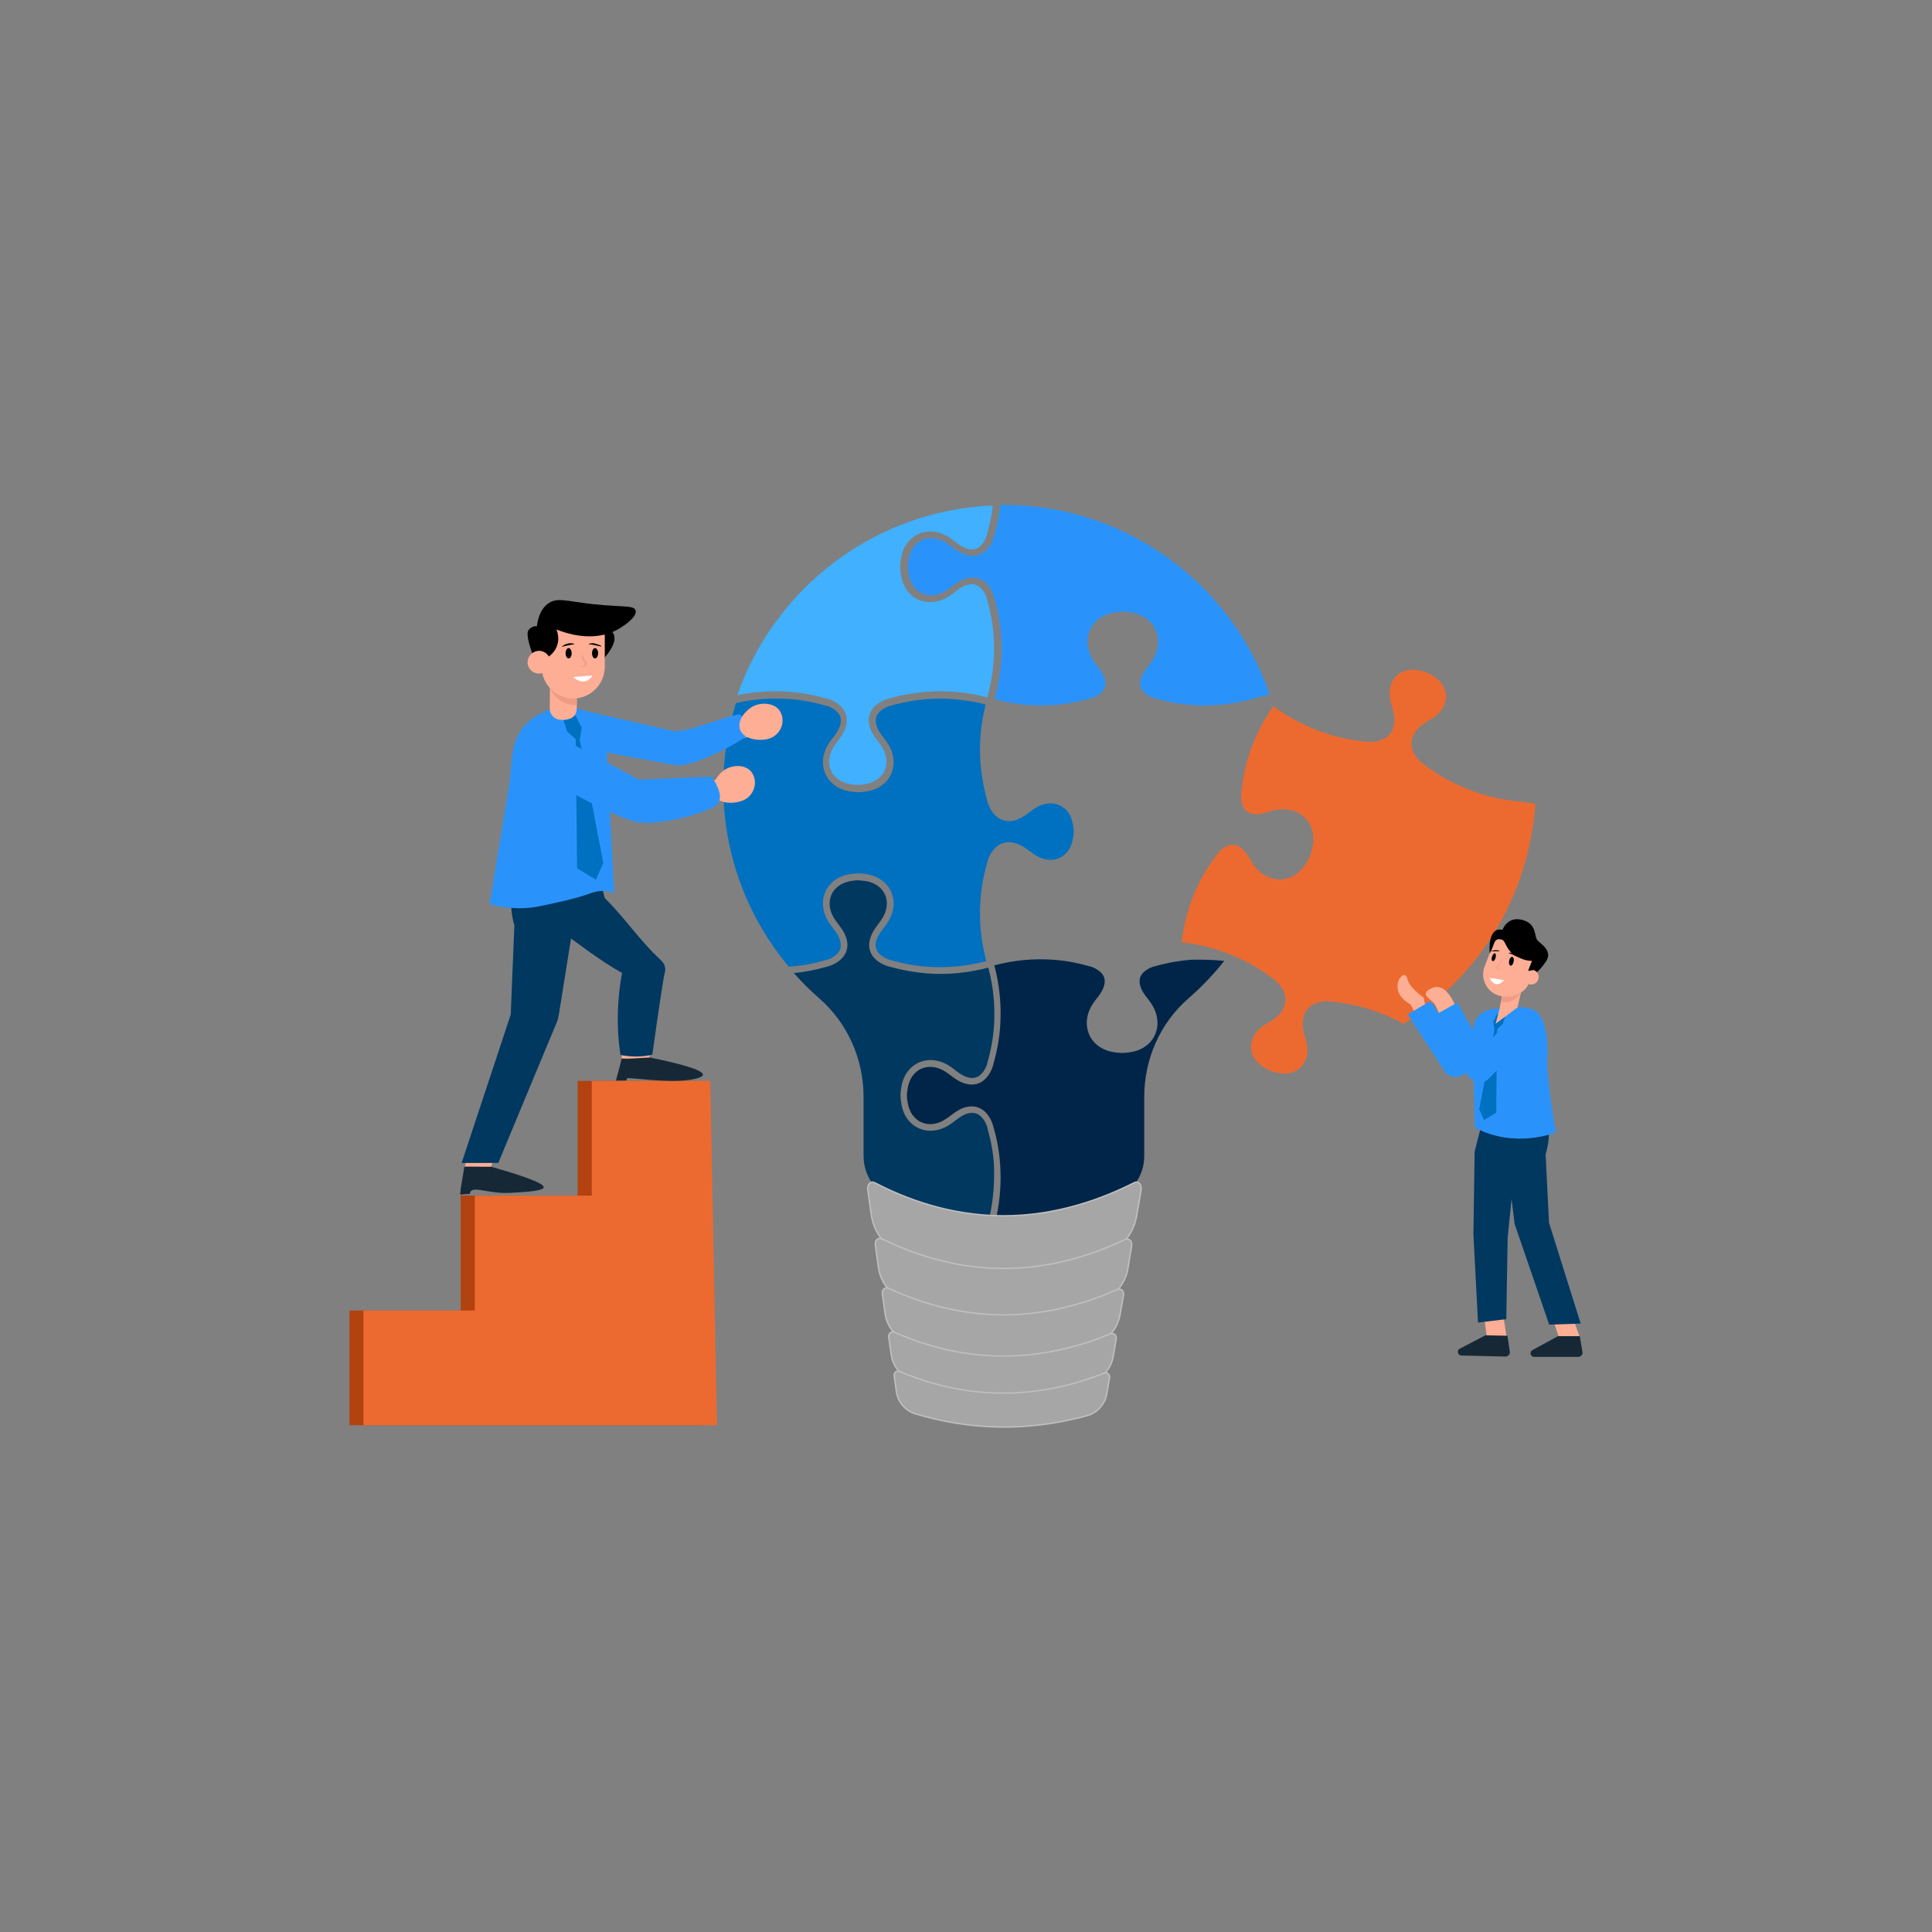 <?xml version="1.0" encoding="UTF-8"?>
<svg id="Layer_1" data-name="Layer 1" xmlns="http://www.w3.org/2000/svg" viewBox="0 0 1000 1000">
  <rect x="0" y="0" width="1000" height="1000" fill="#808080" stroke="none"/>
  <defs>
    <style>
      .cls-1 {
        fill: #b24210;
      }

      .cls-1, .cls-2, .cls-3, .cls-4, .cls-5, .cls-6, .cls-7, .cls-8, .cls-9, .cls-10, .cls-11, .cls-12, .cls-13, .cls-14 {
        fill-rule: evenodd;
        stroke-width: 0px;
      }

      .cls-2 {
        fill: #2a93fb;
      }

      .cls-3 {
        fill: #0070c0;
      }

      .cls-5 {
        fill: #ec6a30;
      }

      .cls-6 {
        fill: #ef9e89;
      }

      .cls-7 {
        fill: #40b0ff;
      }

      .cls-8 {
        fill: #fff;
      }

      .cls-15 {
        fill: none;
        stroke: #bfbfbf;
        stroke-miterlimit: 8;
        stroke-width: .72px;
      }

      .cls-9 {
        fill: #fdae95;
      }

      .cls-10 {
        fill: #162836;
      }

      .cls-11 {
        fill: #012548;
      }

      .cls-12 {
        fill: #a6a6a6;
      }

      .cls-13 {
        fill: #f09b84;
      }

      .cls-14 {
        fill: #003860;
      }
    </style>
  </defs>
  <path class="cls-7" d="M511.04,360.97c-10.33-2.73-20.83-3.7-31.34-2.91-6.44.53-12.98,1.59-19.24,3.44-1.15.26-3.35.88-5.83,2.56-2.3,1.59-3.8,3.53-4.5,5.73-1.15,3.44-.26,7.41,2.56,11.46.62.88,1.24,1.68,1.85,2.56.53.62.97,1.23,1.41,1.94,3,4.23,3.71,8.91,2.03,12.88-1.59,3.79-5.3,6.44-10.06,7.23-2.12.35-3.27.44-3.97.35-.62,0-1.77,0-3.88-.35-4.77-.79-8.47-3.44-10.06-7.23-1.68-3.97-.88-8.64,2.03-12.88.44-.62.97-1.32,1.41-1.94.62-.79,1.24-1.68,1.85-2.56,2.74-4.06,3.62-8.03,2.56-11.46-.71-2.2-2.21-4.14-4.5-5.73-2.38-1.68-4.59-2.38-5.83-2.56-6.27-1.85-12.71-2.91-19.25-3.44-8.92-.62-17.83-.09-26.66,1.76,19.33-55.38,70.98-95.68,132.24-98.15-.53,4.94-1.59,9.79-2.91,14.55v.18c-.18.71-.62,2.47-2.03,4.5-1.15,1.68-2.47,2.73-3.97,3.17-2.38.79-5.3,0-8.47-2.12-.79-.53-1.59-1.15-2.38-1.76-.71-.53-1.32-1.06-2.03-1.5-5.21-3.7-11.12-4.59-16.33-2.47-4.94,2.12-8.39,6.7-9.36,12.7-.35,1.94-.44,3.44-.44,4.41,0,1.06.09,2.56.44,4.5.97,6,4.41,10.67,9.36,12.7,5.12,2.12,11.12,1.23,16.33-2.47.71-.44,1.32-.97,2.03-1.5.79-.62,1.59-1.23,2.38-1.76,3.09-2.12,6-2.82,8.47-2.12,1.41.44,2.74,1.5,3.97,3.17,1.41,2.03,1.85,3.79,2.03,4.5v.18c1.77,6.09,2.91,12.26,3.35,18.52.79,10.76-.35,21.52-3.27,31.92h0Z"/>
  <path class="cls-2" d="M657.24,359.53c-2.82.53-5.56,1.24-8.29,2.03-8.38,2.38-16.85,3.62-25.4,3.62-2.21,0-4.5-.09-6.7-.26-6.26-.44-12.53-1.59-18.52-3.36h-.18c-.71-.18-2.56-.62-4.5-2.03-1.68-1.15-2.73-2.47-3.18-3.88-.79-2.38,0-5.3,2.12-8.48.53-.79,1.15-1.59,1.76-2.38.53-.71,1.06-1.32,1.5-2.03,3.7-5.21,4.59-11.12,2.47-16.33-2.03-4.94-6.7-8.39-12.7-9.36-1.94-.35-3.44-.44-4.41-.44-1.06,0-2.56.18-4.5.44-6,.97-10.67,4.41-12.7,9.36-2.12,5.12-1.23,11.12,2.47,16.33.53.71.97,1.41,1.5,2.03.62.79,1.23,1.59,1.76,2.38,2.12,3.09,2.82,6,2.12,8.48-.44,1.41-1.5,2.74-3.18,3.88-2.03,1.41-3.79,1.85-4.5,2.03h-.18c-6.09,1.77-12.26,2.91-18.52,3.36-10.32.79-20.64-.27-30.7-3,3-10.86,4.15-21.9,3.35-32.93-.44-6.53-1.59-12.98-3.44-19.25-.26-1.15-.88-3.35-2.56-5.83-1.59-2.3-3.53-3.8-5.73-4.5-3.44-1.15-7.41-.27-11.47,2.56-.88.62-1.68,1.24-2.56,1.85-.62.44-1.23.97-1.94,1.41-4.23,3-8.91,3.71-12.88,2.03-3.79-1.59-6.44-5.3-7.23-10.07-.35-2.12-.44-3.27-.44-3.88s.09-1.77.44-3.88c.79-4.77,3.44-8.48,7.23-10.06,3.97-1.68,8.73-.88,12.88,2.03.62.44,1.32.97,1.94,1.41.79.62,1.68,1.24,2.56,1.85,4.06,2.74,8.03,3.62,11.47,2.56,2.21-.71,4.15-2.21,5.73-4.5,1.68-2.38,2.29-4.59,2.56-5.83,1.5-5.12,2.47-10.33,3.09-15.54h2.29c63.34.18,117.5,41.14,137.17,98.18h0Z"/>
  <path class="cls-5" d="M785.03,459.32c-11.82,30.46-32.81,54.66-58.57,70.64-5.73-3.18-11.82-5.74-18.08-7.68-6.17-1.94-12.61-3.18-19.14-3.8-1.15-.18-3.44-.44-6.35.27-2.73.71-4.85,1.94-6.26,3.71-2.29,2.83-2.91,6.89-1.85,11.66.26,1.06.53,2.03.79,3,.26.79.44,1.5.62,2.3,1.23,5.03.26,9.62-2.73,12.8-2.91,3-7.23,4.15-12,3.09-2.12-.44-3.18-.79-3.79-1.06-.53-.18-1.59-.71-3.44-1.77-4.15-2.47-6.62-6.27-6.7-10.42-.09-4.33,2.29-8.48,6.62-11.3.62-.44,1.32-.88,2.03-1.24.88-.53,1.76-1.06,2.65-1.68,4.06-2.74,6.26-6.18,6.53-9.8.18-2.3-.53-4.68-2.12-6.98-1.59-2.47-3.44-3.89-4.41-4.5-5.2-3.97-10.76-7.42-16.67-10.15-9.53-4.59-19.85-7.51-30.52-8.65,1.15-10.33,3.97-20.22,8.38-29.4,2.73-5.65,6-11.04,9.88-16.07l.09-.09c.35-.62,1.5-2.12,3.53-3.44,1.68-1.15,3.26-1.59,4.85-1.5,2.56.18,4.94,1.85,7.14,5.03.53.79,1.06,1.59,1.59,2.47.44.71.88,1.41,1.32,2.21,3.53,5.3,8.73,8.3,14.29,8.21,5.38-.09,10.23-3.18,13.41-8.48.97-1.68,1.68-3,2.03-3.97.44-.97.79-2.47,1.23-4.33,1.23-6-.26-11.57-4.15-15.28-3.97-3.89-9.88-5.21-16.05-3.62-.79.18-1.59.44-2.47.71-.97.27-1.94.53-2.82.79-3.7.88-6.62.44-8.64-1.15-1.15-.97-2.03-2.47-2.47-4.42-.62-2.38-.35-4.24-.26-4.94v-.18c.62-6.27,1.76-12.54,3.62-18.54,2.91-9.36,7.23-18.19,12.97-26.22,6.88,5.03,14.2,9.09,21.96,12.19,2.21.88,4.41,1.59,6.62,2.3,6.17,1.94,12.61,3.18,19.14,3.8,1.15.18,3.44.44,6.35-.27,2.73-.71,4.85-1.94,6.26-3.71,2.29-2.83,2.91-6.89,1.76-11.66-.26-1.06-.53-2.03-.79-3-.26-.79-.44-1.59-.62-2.3-1.23-5.03-.26-9.62,2.73-12.8,2.91-3,7.23-4.15,12-3.09,2.12.44,3.18.79,3.79,1.06.53.18,1.59.71,3.44,1.77,4.15,2.47,6.62,6.27,6.7,10.42.09,4.33-2.29,8.48-6.62,11.3-.71.44-1.32.88-2.03,1.24-.88.53-1.76,1.06-2.65,1.68-4.06,2.74-6.26,6.18-6.53,9.8-.18,2.3.53,4.68,2.12,6.98,1.59,2.47,3.44,3.89,4.41,4.5,5.2,3.97,10.76,7.42,16.67,10.15,10.14,4.86,20.99,7.86,32.28,8.92h0c2.91.27,5.73.71,8.64,1.24-.97,14.22-4.15,28.87-9.7,43.27h0Z"/>
  <path class="cls-3" d="M555.77,430.26c0,.62,0,1.76-.44,3.88-.79,4.76-3.44,8.47-7.24,10.05-3.97,1.68-8.65.88-12.89-2.03-.62-.44-1.32-.97-1.94-1.41-.79-.62-1.68-1.23-2.56-1.85-4.06-2.73-8.03-3.62-11.47-2.56-2.21.71-4.15,2.2-5.74,4.5-1.68,2.38-2.29,4.67-2.56,5.82-1.77,6.26-3,12.7-3.44,19.23-.79,10.58.26,21.16,3,31.57-10.06,2.65-20.3,3.7-30.54,2.91-6.27-.44-12.53-1.59-18.54-3.35h-.18c-.71-.18-2.47-.62-4.5-2.03-1.68-1.15-2.74-2.47-3.18-3.88-.79-2.38,0-5.29,2.12-8.47.53-.79,1.15-1.59,1.77-2.38.53-.71,1.06-1.32,1.5-2.03,3.71-5.2,4.59-11.11,2.47-16.31-2.03-4.94-6.71-8.38-12.71-9.44-1.94-.26-3.44-.44-4.41-.44-1.06,0-2.56.18-4.5.44-6,.97-10.68,4.41-12.71,9.44-2.12,5.12-1.24,11.11,2.47,16.31.53.71.97,1.41,1.5,2.03.62.79,1.24,1.59,1.77,2.38,2.12,3.09,2.82,6,2.12,8.47-.44,1.41-1.5,2.73-3.18,3.88-2.03,1.41-3.8,1.85-4.5,2.03h-.18c-6.09,1.76-12.36,2.91-18.54,3.35h-.26c-21.1-25.22-33.89-57.76-33.89-93.21,0-15.08,2.29-29.63,6.53-43.21,9.09-2.12,18.36-2.82,27.63-2.12,6.27.44,12.53,1.59,18.54,3.35h.18c.71.18,2.47.62,4.5,2.03,1.68,1.15,2.74,2.47,3.18,3.88.79,2.38,0,5.29-2.12,8.47-.53.79-1.15,1.59-1.77,2.38-.53.71-1.06,1.32-1.5,2.03-3.71,5.2-4.59,11.11-2.47,16.31,2.12,4.94,6.71,8.38,12.71,9.35,1.77.26,3.27.44,4.24.44h.35c1.06,0,2.56-.18,4.32-.44,6-.97,10.68-4.41,12.71-9.35,2.12-5.11,1.24-11.11-2.47-16.31-.44-.71-.97-1.32-1.5-2.03-.62-.79-1.24-1.59-1.77-2.38-2.12-3.09-2.82-6-2.12-8.47.44-1.41,1.5-2.73,3.18-3.88,2.03-1.41,3.8-1.85,4.5-2.03h.18c6.09-1.76,12.36-2.82,18.54-3.35,10.15-.71,20.3.26,30.19,2.82-2.47,9.97-3.44,20.19-2.65,30.34.53,6.44,1.68,12.96,3.44,19.23.26,1.15.88,3.35,2.56,5.82,1.59,2.29,3.53,3.79,5.74,4.5,3.44,1.15,7.41.26,11.47-2.56.88-.62,1.68-1.23,2.56-1.85.62-.53,1.32-.97,1.94-1.41,4.24-3,8.91-3.7,12.89-2.03,3.88,1.59,6.53,5.2,7.24,10.05.35,1.76.44,2.91.44,3.53h0Z"/>
  <path class="cls-14" d="M512.28,629.47c-19.06-.71-35.48-4.23-48.36-8.12-10.06-3.09-16.94-12.35-16.94-22.94v-30.61c0-19.5-8.21-38.2-22.86-50.99-4.68-4.06-9.09-8.47-13.24-13.15,5.74-.53,11.38-1.68,16.94-3.26,1.15-.26,3.35-.88,5.82-2.56,2.29-1.59,3.79-3.53,4.5-5.73,1.15-3.44.26-7.41-2.56-11.47-.62-.88-1.24-1.68-1.85-2.56-.53-.62-.97-1.24-1.41-1.94-3-4.23-3.71-8.91-2.03-12.88,1.59-3.79,5.29-6.44,10.06-7.23,2.12-.35,3.27-.44,3.88-.35.62,0,1.76.09,3.88.35,4.77.79,8.47,3.44,10.06,7.23,1.68,3.97.88,8.73-2.03,12.88-.44.62-.97,1.32-1.41,1.94-.62.79-1.24,1.68-1.85,2.56-2.74,4.06-3.62,8.03-2.56,11.47.71,2.21,2.21,4.15,4.5,5.73,2.38,1.68,4.59,2.29,5.82,2.56,6.27,1.76,12.71,2.91,19.24,3.44,2.29.18,4.68.26,6.97.26,8.3,0,16.59-1.15,24.71-3.26,2.65,10.06,3.62,20.29,2.91,30.44-.44,6.26-1.59,12.53-3.35,18.53v.18c-.18.71-.62,2.47-2.03,4.5-1.15,1.68-2.47,2.73-3.97,3.18-2.38.79-5.29,0-8.47-2.12-.79-.53-1.59-1.15-2.38-1.76-.71-.53-1.32-1.06-2.03-1.5-5.21-3.71-11.12-4.59-16.33-2.47-4.94,2.12-8.38,6.7-9.35,12.7-.35,1.94-.44,3.44-.44,4.41,0,1.06.09,2.56.44,4.5.97,6,4.41,10.68,9.35,12.7,5.12,2.12,11.12,1.24,16.33-2.47.71-.53,1.32-.97,2.03-1.5.79-.62,1.59-1.24,2.38-1.76,3.09-2.12,6-2.82,8.47-2.12,1.41.44,2.74,1.5,3.97,3.18,1.41,2.03,1.85,3.79,2.03,4.5v.18c1.76,6.09,2.91,12.26,3.35,18.53.35,9.09-.26,18-2.21,26.82h0Z"/>
  <path class="cls-11" d="M633.64,497.38c-5.56,7.06-11.74,13.51-18.53,19.42-14.74,12.8-22.86,31.52-22.86,51.03v30.63c0,10.59-6.97,19.86-17.12,22.95-14.03,4.24-32.04,7.95-53.04,8.21h-6.27c1.85-8.92,2.47-17.92,1.85-26.93-.44-6.44-1.59-12.98-3.44-19.25-.26-1.15-.88-3.35-2.56-5.83-1.59-2.3-3.53-3.8-5.74-4.5-3.44-1.06-7.41-.27-11.47,2.56-.88.62-1.68,1.24-2.56,1.85-.62.53-1.32.97-1.94,1.41-4.24,3-8.91,3.71-12.88,2.03-3.79-1.59-6.44-5.3-7.24-10.06-.35-2.12-.44-3.27-.44-3.88s.09-1.77.44-3.88c.79-4.77,3.44-8.47,7.24-10.06,3.97-1.68,8.74-.88,12.88,2.03.62.44,1.32.97,1.94,1.41.79.62,1.68,1.24,2.56,1.85,4.06,2.74,8.03,3.62,11.47,2.56,2.21-.71,4.15-2.21,5.74-4.5,1.68-2.38,2.29-4.68,2.56-5.83,1.77-6.27,3-12.71,3.44-19.25.79-10.59-.26-21.28-3-31.69,9.97-2.65,20.21-3.62,30.45-2.91,6.27.44,12.53,1.59,18.53,3.35h.18c.71.18,2.47.62,4.5,2.03,1.68,1.15,2.74,2.47,3.18,3.88.79,2.38,0,5.3-2.12,8.48-.53.79-1.15,1.59-1.77,2.38-.53.71-1.06,1.32-1.5,2.03-3.71,5.21-4.59,11.12-2.47,16.33,2.03,4.94,6.71,8.39,12.71,9.36,1.85.27,3.27.44,4.24.44h.35c1.06,0,2.47-.18,4.32-.44,6-.97,10.68-4.41,12.71-9.36,2.12-5.12,1.24-11.12-2.47-16.33-.44-.71-.97-1.32-1.5-2.03-.62-.79-1.24-1.59-1.77-2.38-2.12-3.09-2.82-6-2.12-8.48.44-1.41,1.5-2.74,3.18-3.88,2.03-1.41,3.79-1.85,4.5-2.03h.18c6.09-1.77,12.27-2.82,18.53-3.35,5.82-.09,11.56,0,17.12.62h0Z"/>
  <polygon class="cls-1" points="180.89 737.7 180.89 678.32 238.43 678.32 238.43 618.85 298.98 618.85 298.98 559.46 360.31 559.46 363.84 737.7 180.89 737.7 180.89 737.7"/>
  <polygon class="cls-5" points="188.12 737.7 188.12 678.32 245.76 678.32 245.76 618.85 306.3 618.85 306.3 559.46 367.64 559.46 371.08 737.7 188.12 737.7 188.12 737.7"/>
  <path class="cls-12" d="M588.33,629.3c-1.41,8.39-6.79,15.54-13.24,17.74-14.56,5.12-33.27,9.71-54.8,9.8-22.68.09-42-4.77-56.65-10.15-6.27-2.29-11.38-9.36-12.62-17.65l-1.85-13.15c-.44-2.82,1.5-4.77,3.62-3.71,14.91,7.77,38.12,17.04,66.27,17.12,28.5.09,52.42-9.27,67.95-17.12,2.21-1.15,4.06.88,3.62,3.8l-2.29,13.33h0Z"/>
  <path class="cls-15" d="M588.33,629.3c-1.41,8.39-6.79,15.54-13.24,17.74-14.56,5.12-33.27,9.71-54.8,9.8-22.68.09-42-4.77-56.65-10.15-6.27-2.29-11.38-9.36-12.62-17.65l-1.85-13.15c-.44-2.82,1.5-4.77,3.62-3.71,14.91,7.77,38.12,17.04,66.27,17.12,28.5.09,52.42-9.27,67.95-17.12,2.21-1.15,4.06.88,3.62,3.8l-2.29,13.33h0Z"/>
  <path class="cls-12" d="M583.81,656.64c-1.24,7.35-6.27,13.73-12.37,15.68-13.69,4.52-31.27,8.5-51.58,8.59-21.37,0-39.66-4.34-53.44-9.12-5.92-2.04-10.69-8.33-11.75-15.68l-1.59-11.6c-.35-2.48,1.41-4.25,3.44-3.28,13.96,6.82,35.68,15.15,62.09,15.32,26.76.18,49.2-8.06,63.68-14.97,2.03-.97,3.89.8,3.44,3.28l-1.94,11.78h0Z"/>
  <path class="cls-15" d="M583.81,656.64c-1.24,7.35-6.27,13.73-12.37,15.68-13.69,4.52-31.27,8.5-51.58,8.59-21.37,0-39.66-4.34-53.44-9.12-5.92-2.04-10.69-8.33-11.75-15.68l-1.59-11.6c-.35-2.48,1.41-4.25,3.44-3.28,13.96,6.82,35.68,15.15,62.09,15.32,26.76.18,49.2-8.06,63.68-14.97,2.03-.97,3.89.8,3.44,3.28l-1.94,11.78h0Z"/>
  <path class="cls-12" d="M579.67,680.74c-1.15,6.55-5.74,12.21-11.48,13.89-12.89,3.98-29.48,7.52-48.73,7.52-20.21,0-37.43-3.98-50.4-8.23-5.56-1.86-10.06-7.43-10.95-13.98l-1.41-10.26c-.35-2.21,1.41-3.72,3.27-2.83,13.15,6.1,33.54,13.45,58.44,13.71,25.25.18,46.25-7.08,59.85-13.09,1.94-.88,3.62.71,3.27,2.92l-1.85,10.35h0Z"/>
  <path class="cls-15" d="M579.67,680.74c-1.15,6.55-5.74,12.21-11.48,13.89-12.89,3.98-29.48,7.52-48.73,7.52-20.21,0-37.43-3.98-50.4-8.23-5.56-1.86-10.06-7.43-10.95-13.98l-1.41-10.26c-.35-2.21,1.41-3.72,3.27-2.83,13.15,6.1,33.54,13.45,58.44,13.71,25.25.18,46.25-7.08,59.85-13.09,1.94-.88,3.62.71,3.27,2.92l-1.85,10.35h0Z"/>
  <path class="cls-12" d="M576.16,702.31c-.97,5.81-5.38,10.83-10.77,12.42-12.18,3.52-27.89,6.69-46.08,6.61-19.15-.09-35.48-3.61-47.75-7.49-5.3-1.67-9.44-6.69-10.24-12.51l-1.32-9.16c-.26-1.94,1.32-3.35,3.09-2.55,12.36,5.46,31.6,12.07,55.17,12.24,23.83.26,43.69-6.17,56.4-11.45,1.77-.79,3.44.62,3.09,2.64l-1.59,9.25h0Z"/>
  <path class="cls-15" d="M576.16,702.31c-.97,5.81-5.38,10.83-10.77,12.42-12.18,3.52-27.89,6.69-46.08,6.61-19.15-.09-35.48-3.61-47.75-7.49-5.3-1.67-9.44-6.69-10.24-12.51l-1.32-9.16c-.26-1.94,1.32-3.35,3.09-2.55,12.36,5.46,31.6,12.07,55.17,12.24,23.83.26,43.69-6.17,56.4-11.45,1.77-.79,3.44.62,3.09,2.64l-1.59,9.25h0Z"/>
  <path class="cls-12" d="M572.87,721.49c-.88,5.31-5.03,9.82-10.06,11.23-11.56,3.18-26.47,6.01-43.77,5.93-18.18-.09-33.71-3.36-45.36-6.9-5.03-1.5-8.91-6.01-9.71-11.32l-1.15-8.22c-.26-1.77,1.32-3.01,2.91-2.3,11.65,4.95,29.92,10.97,52.24,11.14,22.59.27,41.39-5.48,53.39-10.26,1.68-.71,3.27.53,2.91,2.39l-1.41,8.31h0Z"/>
  <path class="cls-15" d="M572.87,721.49c-.88,5.31-5.03,9.82-10.06,11.23-11.56,3.18-26.47,6.01-43.77,5.93-18.18-.09-33.71-3.36-45.36-6.9-5.03-1.5-8.91-6.01-9.71-11.32l-1.15-8.22c-.26-1.77,1.32-3.01,2.91-2.3,11.65,4.95,29.92,10.97,52.24,11.14,22.59.27,41.39-5.48,53.39-10.26,1.68-.71,3.27.53,2.91,2.39l-1.41,8.31h0Z"/>
  <path class="cls-9" d="M348.7,393.03c-.26,0-.53-.09-.79-.09l-41.15-4.24-5.21-17.41,47.33,9.02,45.74-12.29,2.74,10.08-46.53,14.76c-.79.09-1.5.18-2.12.18h0Z"/>
  <path class="cls-2" d="M303.6,368.11l43.89,10.05c7.03,2.42,35.71-10.91,36-7.92,1.21,2.76,8.83,6.37,3.12,10.68-5.71,4.31-28.12,16.49-37.39,15.16l-50.03-9.34c-4.94-2.2-7.06-7.99-4.68-12.83h0c1.94-4.04,4.68-6.94,9.09-5.8h0Z"/>
  <path class="cls-9" d="M383.73,378.94c2.73,4.35,12.17,5.24,16.67,2.31,4.59-2.93,6-8.88,3.26-13.23-2.73-4.35-10.15-4.88-14.73-1.95-4.5,2.93-8.03,8.52-5.21,12.87h0Z"/>
  <polygon class="cls-9" points="254.17 603.95 261.43 583.27 248.68 580.7 240.35 604.3 254.17 603.95 254.17 603.95"/>
  <path class="cls-9" d="M321.92,548.41c-.09-3.37-.35-6.74-.71-10.02,4.68.44,9.36.62,14.04,1.24.35,2.66,1.06,5.5,1.06,8.25-4.77.35-9.54.71-14.4.53h0Z"/>
  <path class="cls-14" d="M277.49,455.06c13.52-.63,34.31,5.03,34.31,5.03l1.21,4.77h.03c10.23,10.06,18.61,22.59,29.02,32.12,1.24,1.15,1.85,2.3,2.12,3.53.35,1.41,0,2.65-.09,2.91-.71,2.65-3.18,19.07-6.44,42.46-2.21.53-5.03.97-8.29.97s-6-.35-8.2-.79c-.97-6.27-1.59-13.77-1.32-22.24.18-7.59,1.06-14.39,2.12-20.21-5.52-3.11-11.01-6.77-16.47-10.62l-9.93-7.19-6.33,39.53c-.18,1.24-.44,2.47-.97,3.62l-30.35,73h-18.97l25.41-76.8,1.91-46.53h-.15s-4.15-14.29,1.32-20.39c1.85-2.05,5.55-2.96,10.06-3.17h0Z"/>
  <path class="cls-10" d="M321.76,547.88c-.62,2.84-1.41,5.86-2.21,8.61-.35,1.06-.44,1.77-.71,2.84,1.76,0,3.53-.09,5.29-.09.26-.35.18-.53.26-.71,0,0,.09-.27.44-.44.79-.44,19.94,2.4,30.96.98,1.5-.18,7.85-.98,8.03-2.75.26-2.75-14.47-6.3-27.43-8.96-5.03.18-9.7.8-14.64.53h0Z"/>
  <path class="cls-10" d="M240.35,603.83l-1.85,11.21c-.09,1.06-.18,2.21-.35,3.27,1.67-.09,3.35-.26,5.02-.35,0-.35.09-.79.44-1.24,1.59-2.12,6.61-.18,13.65.53,3.44.35,5.81.27,9.69,0,5.81-.35,14.18-.88,14.45-2.65.26-1.41-4.58-4.32-27.13-10.68l-13.92-.09h0Z"/>
  <path class="cls-2" d="M278.68,369.97c-14.05,8.13-13.52,19.61-14.76,34.01-3.53,21.38-6.98,42.67-10.51,64.05,11.66,3,20.41,2.21,26.24.97,8.48-1.77,19.08-4.06,25.71-6.54.97-.35,4.06-1.59,8.04-1.24,2.03.18,3.62.71,4.51.97-1.33-24.65-2.56-49.21-3.89-73.85.09-6.63-7.33-22-16.88-21.73.18,0-7.16-3.27-18.47,3.36h0Z"/>
  <path class="cls-9" d="M290.4,372.58h2.39c3.19,0,5.75-2.57,5.75-5.75l.18-24.61-13.98.09-.18,24.52c0,3.1,2.57,5.75,5.84,5.75h0Z"/>
  <path class="cls-9" d="M326.8,419.61c-1.06,0-2.21-.27-3.18-.79l-34.5-13.24-3.62-22.15,42.53,22.5,43.86-2.29,1.24,10.5-45.53,5.38c-.26.09-.53.09-.79.09h0Z"/>
  <path class="cls-13" d="M284.56,356.06s3.81,9.47,14,8.77v-7.46l-14-1.32h0Z"/>
  <path class="cls-4" d="M311.33,324.28s14.3,1.68,1.23,16.52l-3.77-10.16,2.54-6.36h0Z"/>
  <path class="cls-9" d="M296.67,361.56h0c8.97,0,16.36-7.41,16.36-16.4v-15.78c0-3.88-3.17-7.14-7.12-7.14h-18.47c-3.87,0-7.12,3.17-7.12,7.14v15.78c.09,8.99,7.39,16.4,16.36,16.4h0Z"/>
  <path class="cls-4" d="M300.31,311.86c-8.3-1.15-12.36-2.3-16.33.35-4.41,2.91-5.65,8.56-6.09,11.92-.71-.09-2.65-.09-4.33,2.03-2.03,2.65,2.91,14.48,2.91,14.48h6.44s8.92-4.86,5.12-14.83h0c3.97,1.59,18.62,7.15,31.69,0,3.62-2.03,10.15-6.62,9.27-9.8-.88-3.27-8.56-1.24-28.69-4.15h0Z"/>
  <path class="cls-9" d="M273.07,342.76c0,3.26,2.64,5.9,5.9,5.9s5.9-2.64,5.9-5.9-2.64-5.9-5.9-5.9c-3.26.09-5.9,2.73-5.9,5.9h0Z"/>
  <path class="cls-4" d="M290.69,334.82c.43-.44.95-.79,1.47-1.06.52-.26,1.13-.53,1.73-.62.61-.18,1.21-.27,1.82-.18.61,0,1.21.18,1.73.53-1.21.09-2.25.26-3.38.53-1.04.26-2.17.53-3.38.79h0Z"/>
  <path class="cls-4" d="M311.46,334.66c-1.23-.18-2.37-.45-3.5-.71-1.14-.27-2.19-.45-3.42-.45.53-.36,1.14-.54,1.75-.54.61-.09,1.23,0,1.84.18.61.18,1.23.36,1.75.62.61.09,1.14.45,1.58.89h0Z"/>
  <path class="cls-4" d="M295.89,338.12c0,1.48-.7,2.67-1.57,2.67s-1.57-1.2-1.57-2.67.7-2.67,1.57-2.67,1.57,1.2,1.57,2.67h0Z"/>
  <path class="cls-4" d="M309.57,338.12c0,1.48-.7,2.67-1.57,2.67s-1.57-1.2-1.57-2.67.7-2.67,1.57-2.67,1.57,1.2,1.57,2.67h0Z"/>
  <path class="cls-8" d="M296.67,350.42s5.87,5.76,10.07-.81l-10.07.81h0Z"/>
  <path class="cls-6" d="M301.35,337.49c.09.96.26,1.83.62,2.61.18.44.35.78.62,1.13.26.35.53.7.79,1.13.26.44.53.87.53,1.48,0,.35-.26.7-.44.87-.26.17-.44.26-.71.35-.44.17-.97.44-1.59.17-.26-.09-.44-.44-.53-.61-.09-.26,0-.52,0-.7.09.44.26.96.62.96.35.09.71-.17,1.06-.35.35-.26.71-.44.62-.7,0-.26-.18-.61-.44-.96-.26-.35-.53-.7-.79-1.13-.26-.44-.44-.87-.53-1.39-.09-1.05-.09-2,.18-2.88h0Z"/>
  <path class="cls-3" d="M291.64,372.9l1.83,5.54,4.52,4.16c.23,22.28.46,44.56.7,66.84l9.74,5.89,3.83-8.66-12.17-63.72,1.04-6.67c-1.28-.92-2.29-5.14-3.57-6.06-1.45,1.93-3.68,2.05-5.91,2.68h0Z"/>
  <path class="cls-9" d="M370.38,412.73c3.34,3.9,12.66,3.55,16.8,0,4.13-3.55,4.75-9.58,1.49-13.49-3.34-3.9-10.64-3.46-14.77.09-4.13,3.55-6.86,9.49-3.52,13.4h0Z"/>
  <path class="cls-2" d="M289.71,381.63l40.78,21.82c-1.38.35,39.46-1.73,38.08-1.38,1.67,2.94,7.67,11.86,1.04,15.55-6.63,3.69-30.33,10.47-41.19,7.6s-38.69-17.14-49.2-26.23c-4.68-3.35-5.65-9.95-2.12-14.45h0c3-3.79,8.21-5.02,12.62-2.91h0Z"/>
  <polygon class="cls-9" points="817.54 691.64 811.31 674.62 801.18 675.24 808.11 695.7 817.54 691.64 817.54 691.64"/>
  <path class="cls-10" d="M817.7,691.61l1.42,8.49c0,1.24-.97,2.21-2.21,2.21h-22.83c-1.06,0-1.86-.88-1.86-1.86h0c0-.62.27-1.15.71-1.5l13.45-7.34h11.33Z"/>
  <polygon class="cls-9" points="779.94 692.96 777.2 675 767.2 673.67 769.94 695.07 779.94 692.96 779.94 692.96"/>
  <path class="cls-10" d="M780.28,691.4l1.23,8.55c0,1.23-1.06,2.2-2.29,2.2l-22.76-.53c-1.06,0-1.85-.88-1.85-1.94h0c0-.62.26-1.15.79-1.5l13.49-7.05,11.38.26h0Z"/>
  <path class="cls-14" d="M790.92,579.16c3.38-.14,6.29.16,8.03,1.22,4.16,2.45,2.63,10.99,1.6,15.11l-.62,2.23.08.02,1.76,35.17,16.4,52.18-16.31.53-17.89-52.1-1.59-12.95-2.02,20.09c-.26,14.02-.44,28.12-.71,42.13-4.85.62-9.78,1.15-14.63,1.76-.79-15.25-1.59-30.5-2.38-45.75l.62-42.66h0,0l3.09-12.16s14.43-4.41,24.58-4.83h0Z"/>
  <path class="cls-9" d="M733.69,521.19c2.38.53,4.68-3.79,2.74-5.21-3.27-2.38-7.33-6-8.03-9.44-1.24-5.91-9.8,3.79-1.5,11.12,2.65,2.38,4.94,3.09,6.8,3.53h0Z"/>
  <polygon class="cls-9" points="736.33 516.2 739.83 524.92 735.02 529.42 728.81 517.35 736.33 516.2 736.33 516.2"/>
  <path class="cls-2" d="M750.72,556.89c-1.32-.53-2.47-1.5-3.26-2.82l-18.79-29.01,11.65-6.97,15.71,23.9,25.94-9.7,1.76,12.52-27.79,12.08c-1.68.71-3.62.71-5.21,0h0Z"/>
  <path class="cls-2" d="M762.81,530.5c.97-4.32,4.67-7.41,8.99-8.12,6.17-.97,17.8-2.29,22.55.71,0,0,7.66,3.09,6.52,24.97-.53,9.79,4.4,38.11,4.4,38.11,0,0-21.14,8.65-41.93-2.56l-.97-46.05c.09,0-.35-3.44.44-7.06h0Z"/>
  <path class="cls-3" d="M779,526.43l-1.18,3.58-2.93,2.69c-.15,14.41-.3,28.83-.45,43.24l-6.32,3.81-2.48-5.6,7.9-41.22-.68-4.31c.83-.6,1.49-3.32,2.31-3.92.94,1.25,2.39,1.33,3.84,1.74h0Z"/>
  <path class="cls-9" d="M753.04,520.1s-4.51-11.93-11.85-8.69c-7.34,3.25-.18,5.61,1.5,8.51,1.68,3.16,2.39,5.09,2.39,5.09l7.96-4.91h0Z"/>
  <path class="cls-2" d="M765.94,560.25c-.26,0-.62,0-.88-.09-2.12-.26-3.97-1.5-5.02-3.35l-17.54-31.23,11.81-6.7,13.13,23.38,18.15-18.44,9.61,9.53-24.5,24.79c-1.23,1.41-2.91,2.12-4.76,2.12h0Z"/>
  <polygon class="cls-9" points="785.38 521.65 776.01 522.97 778.59 509.6 787.96 510.83 785.38 521.65 785.38 521.65"/>
  <path class="cls-13" d="M787.33,513.62s-3.22,6.32-10.54,4.89l1.79-9.07,8.75,4.18h0Z"/>
  <path class="cls-4" d="M771.07,493.47s-1.41-14.04,6.62-12.19c0,0,2.47-7.24,10.33-5.12,7.86,2.12,5.74,8.74,8.03,10.86,2.3,2.03,7.68,5.56,4.06,10.77-3.62,5.3-6.09,6.45-6.09,6.45l-22.96-10.77h0Z"/>
  <path class="cls-9" d="M775,515.04h0c-5.93-2.3-8.84-8.92-6.54-14.84l4.51-11.75c2.3-5.92,8.93-8.84,14.86-6.54h0c5.93,2.3,10.26,9.37,8.05,15.29l-4.51,11.75c-2.39,5.92-10.52,8.39-16.36,6.1h0Z"/>
  <path class="cls-9" d="M796.18,507.11c-.8,1.95-3.01,3.01-4.95,2.21s-3.01-3.01-2.21-4.96c.8-1.95,3.01-3.01,4.95-2.21,2.03.8,3.01,3.01,2.21,4.96h0Z"/>
  <polygon class="cls-9" points="785.29 521.55 774.12 529.89 776.05 522.62 785.29 521.55 785.29 521.55"/>
  <path class="cls-4" d="M785.45,495.28c-.27-.43-.62-.78-.98-1.04-.36-.26-.71-.52-1.16-.69-.45-.17-.8-.35-1.25-.43-.45-.09-.89,0-1.34.17.8.17,1.6.52,2.32.87.8.35,1.6.78,2.4,1.13h0Z"/>
  <path class="cls-4" d="M771.76,492.45c.73,0,1.55-.08,2.28-.08s1.46-.08,2.28.08c-.27-.31-.64-.47-1-.55-.36-.08-.82-.08-1.19-.08s-.82.08-1.19.16c-.36.08-.82.24-1.19.47h0Z"/>
  <path class="cls-4" d="M781.13,497.25c-.27,1.24.09,2.39.72,2.57.63.18,1.35-.8,1.62-2.04.27-1.24-.09-2.39-.72-2.48-.63-.18-1.35.71-1.62,1.95h0Z"/>
  <path class="cls-4" d="M772.26,495.17c-.36,1.15-.18,2.12.36,2.3.54.18,1.26-.71,1.53-1.85.27-1.15.09-2.12-.45-2.21-.45-.09-1.08.71-1.44,1.77h0Z"/>
  <path class="cls-8" d="M778.52,507.29s-4.26,5.53-7.55-1.16l7.55,1.16h0Z"/>
  <path class="cls-6" d="M777.58,495.91c-.26.71-.52,1.41-.87,2.03-.17.26-.35.62-.61.79-.17.26-.52.53-.78.79-.26.35-.52.62-.7,1.15-.09.26,0,.62.17.79.09.18.26.35.35.44.26.18.52.53.96.44.26-.09.35-.26.43-.44.09-.18.09-.44.17-.62-.17.35-.35.79-.61.71-.26,0-.43-.26-.7-.53-.17-.26-.35-.53-.26-.71.09-.18.26-.53.52-.79.26-.26.43-.53.78-.79.26-.35.43-.71.61-1.06.35-.62.52-1.41.52-2.2h0Z"/>
  <path class="cls-4" d="M795.51,487.69h0c-.53-1.94-1.32-3.71-2.82-4.41-4.41-2.29-8.64-3.88-8.64-3.88l-8.81,3.8-3.79,7.15v2.82l2.03-5.21s.71-2.65,3.88-1.59c2.38.79,1.67,5.83,8.64,9.18,3.08,1.5,5.38,1.85,6.96,1.77l-2.03,5.21,3.35-.53,4.23-8.12-3-6.18h0Z"/>
</svg>